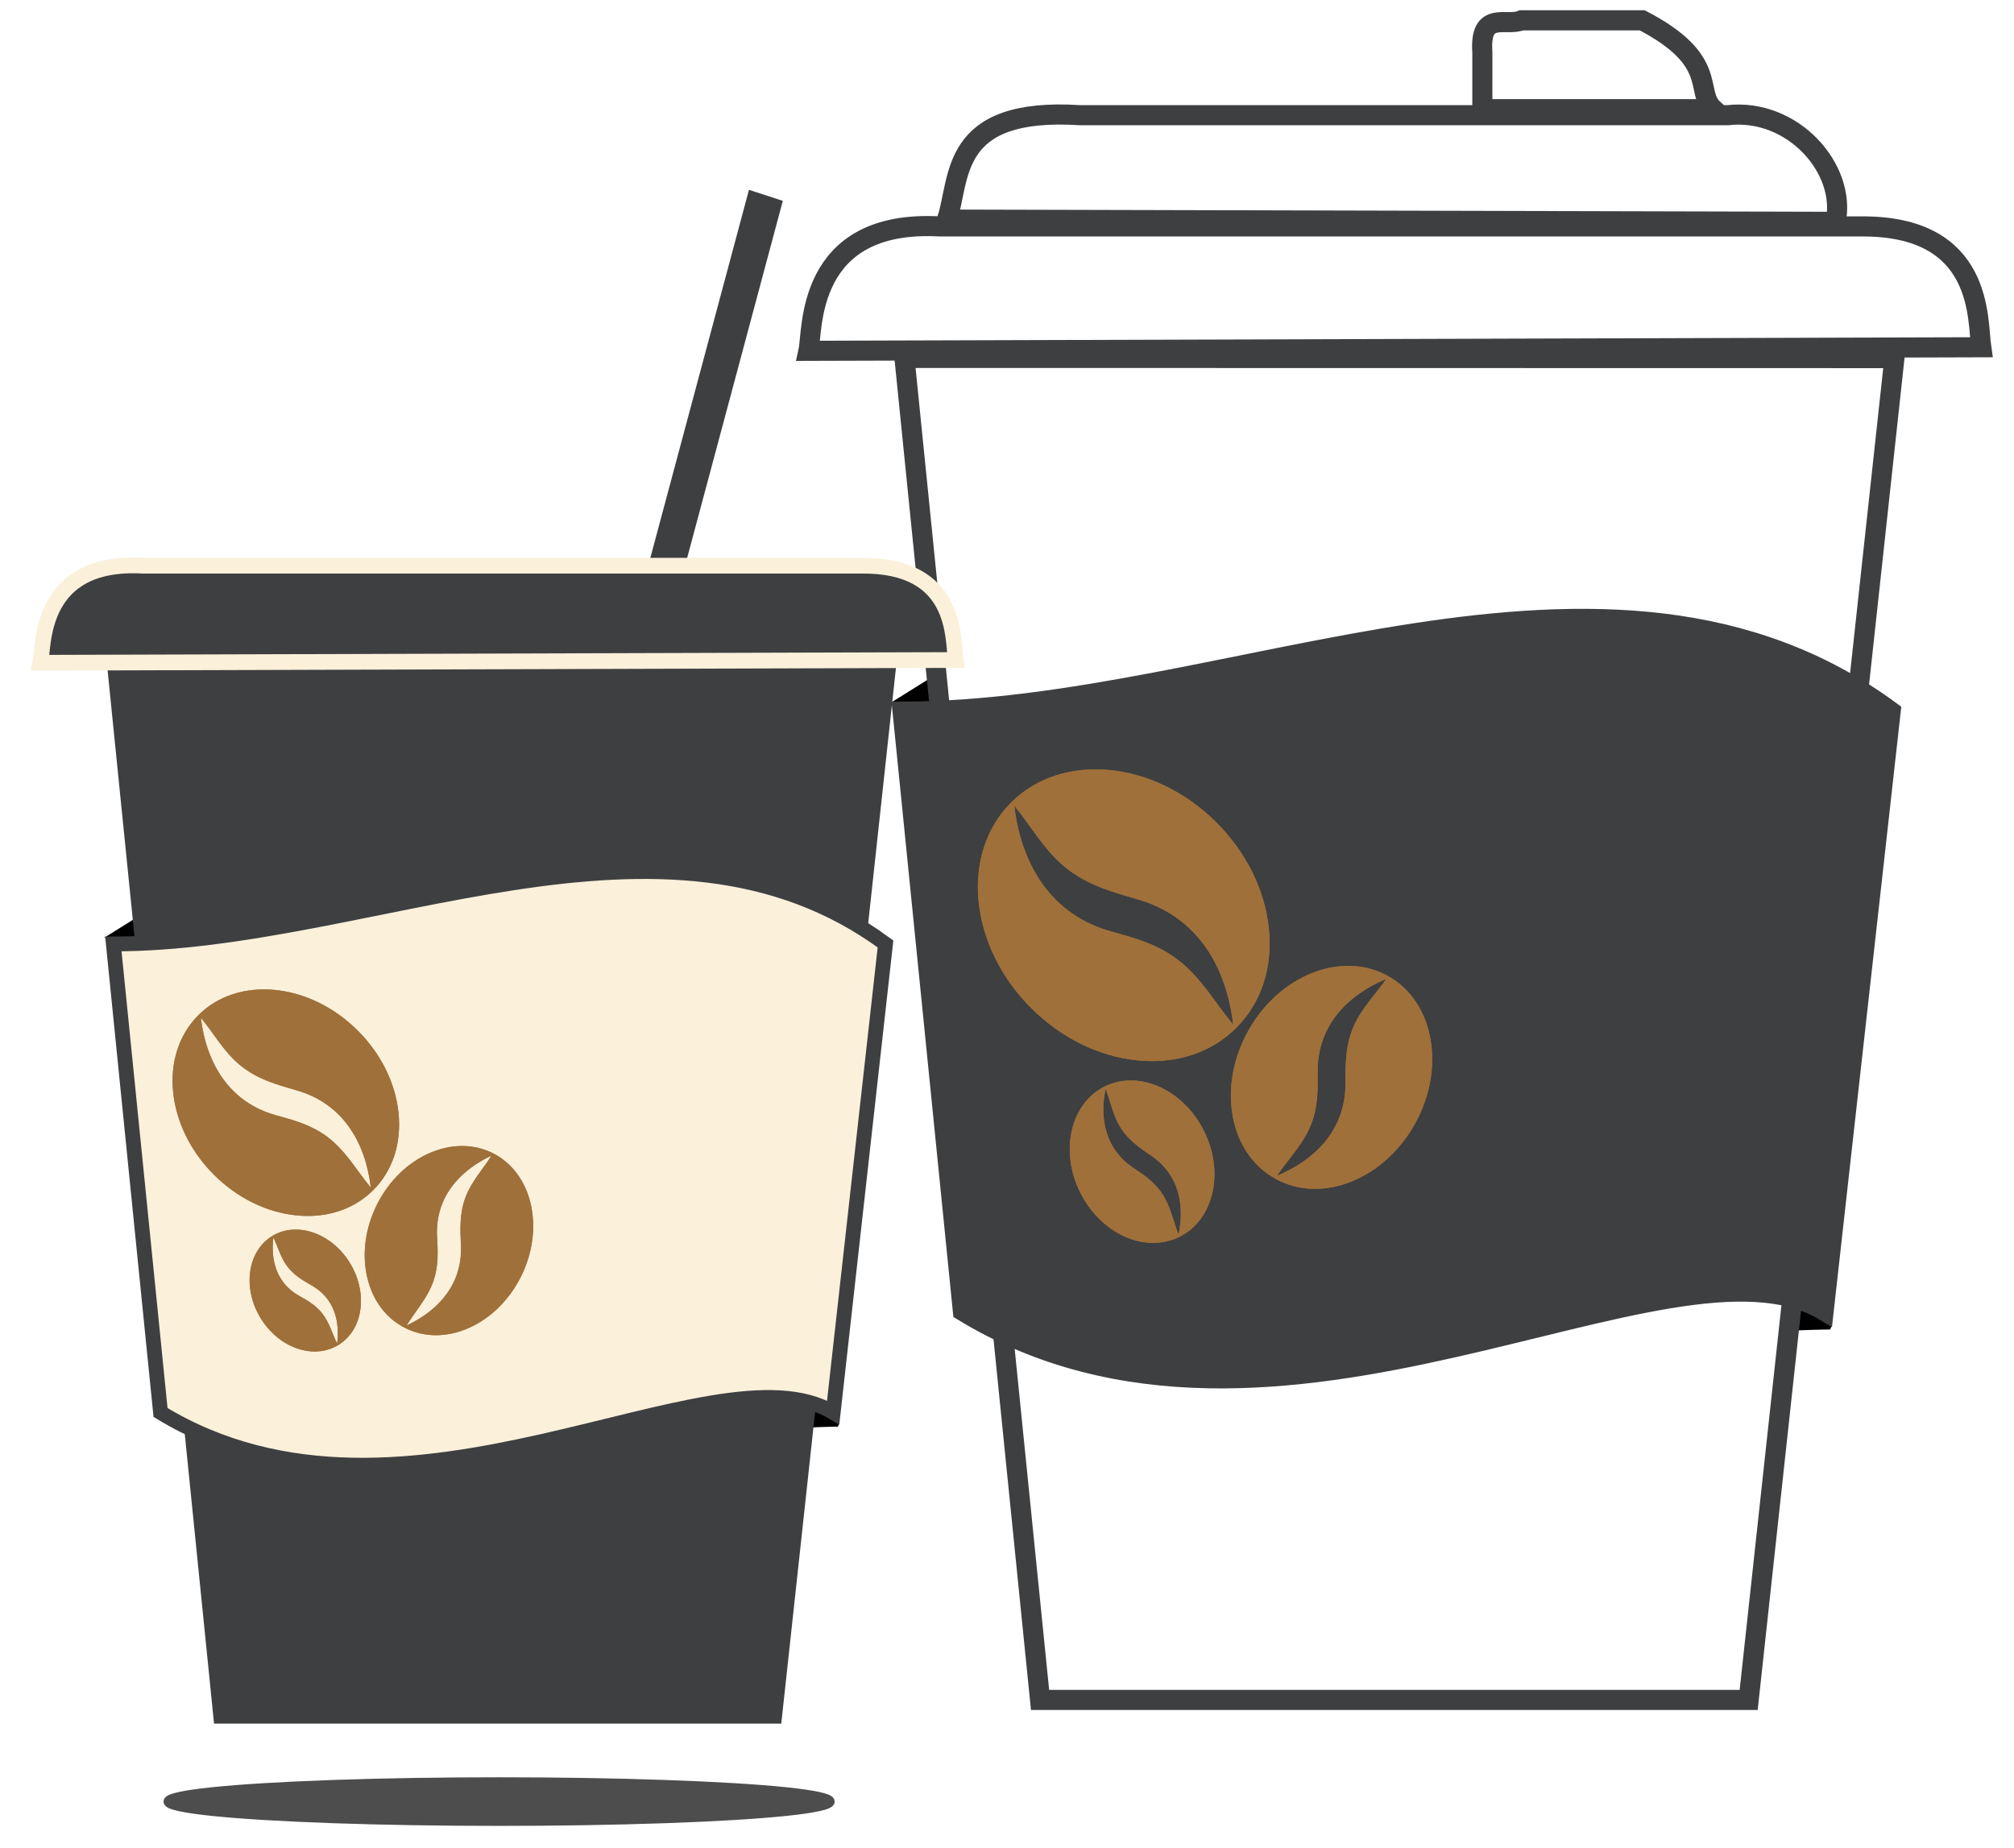 <?xml version="1.0" encoding="UTF-8" standalone="no"?>
<svg
   xmlns:dc="http://purl.org/dc/elements/1.1/"
   xmlns:cc="http://creativecommons.org/ns#"
   xmlns:rdf="http://www.w3.org/1999/02/22-rdf-syntax-ns#"
   xmlns:svg="http://www.w3.org/2000/svg"
   xmlns="http://www.w3.org/2000/svg"
   xmlns:sodipodi="http://sodipodi.sourceforge.net/DTD/sodipodi-0.dtd"
   xmlns:inkscape="http://www.inkscape.org/namespaces/inkscape"
   width="54.5"
   height="50"
   viewBox="0 0 14.42 13.229"
   version="1.1"
   id="svg27593"
   inkscape:version="1.0.2 (e86c870879, 2021-01-15, custom)"
   sodipodi:docname="mugs_sm.svg">
  <defs
     id="defs27587">
    <filter
       inkscape:collect="always"
       style="color-interpolation-filters:sRGB"
       id="filter58708"
       x="-0.038"
       width="1.075"
       y="-0.629"
       height="2.258">
      <feGaussianBlur
         inkscape:collect="always"
         stdDeviation="0.156"
         id="feGaussianBlur58710" />
    </filter>
  </defs>
  <sodipodi:namedview
     id="base"
     pagecolor="#ffffff"
     bordercolor="#666666"
     borderopacity="1.0"
     inkscape:pageopacity="0.0"
     inkscape:pageshadow="2"
     inkscape:zoom="3.959798"
     inkscape:cx="26.95912"
     inkscape:cy="53.851835"
     inkscape:document-units="px"
     inkscape:current-layer="layer1"
     inkscape:document-rotation="0"
     showgrid="false"
     units="px"
     inkscape:window-width="1267"
     inkscape:window-height="729"
     inkscape:window-x="145"
     inkscape:window-y="141"
     inkscape:window-maximized="0" />
  <g
     inkscape:label="Layer 1"
     inkscape:groupmode="layer"
     id="layer1">
    <g
       id="g22991"
       transform="translate(-364.516,-579.463)">
      <g
         id="g58954"
         transform="matrix(0.136,0,0,0.136,318.866,533.73)">
        <path
           style="fill:#000000;stroke:#000000;stroke-width:0.251px;stroke-linecap:butt;stroke-linejoin:miter;stroke-opacity:1"
           d="m 382.966,373.162 h 1.943 l 0.243,-1.366 z"
           id="path58712" />
        <path
           style="fill:#000000;stroke:#000000;stroke-width:0.265px;stroke-linecap:butt;stroke-linejoin:miter;stroke-opacity:1"
           d="m 432.046,406.139 c -0.094,-0.023 -1.964,0.047 -1.964,0.047 l 0.327,-0.819 0.327,0.047 0.21,0.07 0.234,0.117 0.234,0.117 0.374,0.281 z"
           id="path58714" />
        <path
           style="fill:none;stroke:#3e3f41;stroke-width:1.058;stroke-linecap:butt;stroke-linejoin:miter;stroke-opacity:1"
           d="m 383.278,355.114 7.139,70.653 h 37.306 l 7.673,-70.644 z"
           id="path58716" />
        <path
           style="fill:#3e3f41;fill-opacity:1;stroke:#3e3f41;stroke-width:0.999;stroke-linecap:butt;stroke-linejoin:miter;stroke-opacity:1"
           d="m 383.148,373.708 c 17.36,0 37.163,-10.99 52.081,0 l -3.531,31.602 c -8.113,-4.884 -28.886,10.045 -45.372,0 z"
           id="path58718"
           sodipodi:nodetypes="ccccc" />
        <path
           style="fill:none;stroke:#3e3f41;stroke-width:1.058;stroke-linecap:butt;stroke-linejoin:miter;stroke-opacity:1"
           d="m 378.226,354.74 c 0.232,-1.048 -0.18,-6.945 6.922,-6.548 h 48.456 c 6.521,-0.07 6.151,4.925 6.361,6.361 z"
           id="path58720"
           sodipodi:nodetypes="ccccc" />
        <path
           style="fill:none;stroke:#3e3f41;stroke-width:1.058;stroke-linecap:butt;stroke-linejoin:miter;stroke-opacity:1"
           d="m 385.518,347.832 c 0.725,-2.161 0.082,-5.945 7.019,-5.496 h 34.076 c 3.439,-0.393 6.276,2.839 5.689,5.614 z"
           id="path58722"
           sodipodi:nodetypes="ccccc" />
        <path
           style="fill:none;stroke:#3e3f41;stroke-width:1.058;stroke-linecap:butt;stroke-linejoin:miter;stroke-opacity:1"
           d="m 413.702,342.018 h 12.161 c -1.027,-0.946 0.369,-2.535 -3.742,-4.677 h -6.361 c -0.792,0.349 -2.213,-0.559 -2.058,1.684 z"
           id="path58724"
           sodipodi:nodetypes="cccccc" />
        <g
           id="g58762"
           transform="matrix(0.006,0.021,-0.021,0.006,409.603,386.08)"
           style="fill:#9f703a;fill-opacity:1">
          <g
             id="g58730"
             style="fill:#9f703a;fill-opacity:1">
            <g
               id="g58728"
               style="fill:#9f703a;fill-opacity:1">
              <path
                 d="M 510.606,278.946 C 503.63,211.522 470.958,145.538 418.606,93.186 309.582,-15.773 147.918,-31.485 58.254,58.274 c -89.728,89.728 -74.048,251.328 34.944,360.32 52.352,52.352 118.336,85.024 185.76,92 8.992,0.928 17.856,1.408 26.592,1.408 57.984,0 109.824,-20.32 148,-58.496 43.904,-43.872 64.192,-105.888 57.056,-174.56 z M 351.054,334.274 C 315.342,307.01 276.622,296.226 234.574,284.706 128.718,255.682 76.142,167.362 63.854,63.843 c 29.824,35.968 51.84,77.056 88.448,107.168 39.008,32.064 81.952,43.744 129.12,57.408 103.552,30.048 154.784,117.6 166.56,219.52 -32.32,-38.848 -56.032,-82.433 -96.928,-113.665 z"
                 id="path58726"
                 style="fill:#9f703a;fill-opacity:1" />
            </g>
          </g>
          <g
             id="g58732"
             style="fill:#9f703a;fill-opacity:1" />
          <g
             id="g58734"
             style="fill:#9f703a;fill-opacity:1" />
          <g
             id="g58736"
             style="fill:#9f703a;fill-opacity:1" />
          <g
             id="g58738"
             style="fill:#9f703a;fill-opacity:1" />
          <g
             id="g58740"
             style="fill:#9f703a;fill-opacity:1" />
          <g
             id="g58742"
             style="fill:#9f703a;fill-opacity:1" />
          <g
             id="g58744"
             style="fill:#9f703a;fill-opacity:1" />
          <g
             id="g58746"
             style="fill:#9f703a;fill-opacity:1" />
          <g
             id="g58748"
             style="fill:#9f703a;fill-opacity:1" />
          <g
             id="g58750"
             style="fill:#9f703a;fill-opacity:1" />
          <g
             id="g58752"
             style="fill:#9f703a;fill-opacity:1" />
          <g
             id="g58754"
             style="fill:#9f703a;fill-opacity:1" />
          <g
             id="g58756"
             style="fill:#9f703a;fill-opacity:1" />
          <g
             id="g58758"
             style="fill:#9f703a;fill-opacity:1" />
          <g
             id="g58760"
             style="fill:#9f703a;fill-opacity:1" />
        </g>
        <g
           id="g58800"
           transform="matrix(0.03,0,0,0.03,387.143,376.775)"
           style="fill:#9f703a;fill-opacity:1">
          <g
             id="g58768"
             style="fill:#9f703a;fill-opacity:1">
            <g
               id="g58766"
               style="fill:#9f703a;fill-opacity:1">
              <path
                 d="M 510.606,278.946 C 503.63,211.522 470.958,145.538 418.606,93.186 309.582,-15.773 147.918,-31.485 58.254,58.274 c -89.728,89.728 -74.048,251.328 34.944,360.32 52.352,52.352 118.336,85.024 185.76,92 8.992,0.928 17.856,1.408 26.592,1.408 57.984,0 109.824,-20.32 148,-58.496 43.904,-43.872 64.192,-105.888 57.056,-174.56 z M 351.054,334.274 C 315.342,307.01 276.622,296.226 234.574,284.706 128.718,255.682 76.142,167.362 63.854,63.843 c 29.824,35.968 51.84,77.056 88.448,107.168 39.008,32.064 81.952,43.744 129.12,57.408 103.552,30.048 154.784,117.6 166.56,219.52 -32.32,-38.848 -56.032,-82.433 -96.928,-113.665 z"
                 id="path58764"
                 style="fill:#9f703a;fill-opacity:1" />
            </g>
          </g>
          <g
             id="g58770"
             style="fill:#9f703a;fill-opacity:1" />
          <g
             id="g58772"
             style="fill:#9f703a;fill-opacity:1" />
          <g
             id="g58774"
             style="fill:#9f703a;fill-opacity:1" />
          <g
             id="g58776"
             style="fill:#9f703a;fill-opacity:1" />
          <g
             id="g58778"
             style="fill:#9f703a;fill-opacity:1" />
          <g
             id="g58780"
             style="fill:#9f703a;fill-opacity:1" />
          <g
             id="g58782"
             style="fill:#9f703a;fill-opacity:1" />
          <g
             id="g58784"
             style="fill:#9f703a;fill-opacity:1" />
          <g
             id="g58786"
             style="fill:#9f703a;fill-opacity:1" />
          <g
             id="g58788"
             style="fill:#9f703a;fill-opacity:1" />
          <g
             id="g58790"
             style="fill:#9f703a;fill-opacity:1" />
          <g
             id="g58792"
             style="fill:#9f703a;fill-opacity:1" />
          <g
             id="g58794"
             style="fill:#9f703a;fill-opacity:1" />
          <g
             id="g58796"
             style="fill:#9f703a;fill-opacity:1" />
          <g
             id="g58798"
             style="fill:#9f703a;fill-opacity:1" />
        </g>
        <g
           id="g58838"
           transform="matrix(0.015,0.005,-0.005,0.015,393.228,392.311)"
           style="fill:#9f703a;fill-opacity:1">
          <g
             id="g58806"
             style="fill:#9f703a;fill-opacity:1">
            <g
               id="g58804"
               style="fill:#9f703a;fill-opacity:1">
              <path
                 d="M 510.606,278.946 C 503.63,211.522 470.958,145.538 418.606,93.186 309.582,-15.773 147.918,-31.485 58.254,58.274 c -89.728,89.728 -74.048,251.328 34.944,360.32 52.352,52.352 118.336,85.024 185.76,92 8.992,0.928 17.856,1.408 26.592,1.408 57.984,0 109.824,-20.32 148,-58.496 43.904,-43.872 64.192,-105.888 57.056,-174.56 z M 351.054,334.274 C 315.342,307.01 276.622,296.226 234.574,284.706 128.718,255.682 76.142,167.362 63.854,63.843 c 29.824,35.968 51.84,77.056 88.448,107.168 39.008,32.064 81.952,43.744 129.12,57.408 103.552,30.048 154.784,117.6 166.56,219.52 -32.32,-38.848 -56.032,-82.433 -96.928,-113.665 z"
                 id="path58802"
                 style="fill:#9f703a;fill-opacity:1" />
            </g>
          </g>
          <g
             id="g58808"
             style="fill:#9f703a;fill-opacity:1" />
          <g
             id="g58810"
             style="fill:#9f703a;fill-opacity:1" />
          <g
             id="g58812"
             style="fill:#9f703a;fill-opacity:1" />
          <g
             id="g58814"
             style="fill:#9f703a;fill-opacity:1" />
          <g
             id="g58816"
             style="fill:#9f703a;fill-opacity:1" />
          <g
             id="g58818"
             style="fill:#9f703a;fill-opacity:1" />
          <g
             id="g58820"
             style="fill:#9f703a;fill-opacity:1" />
          <g
             id="g58822"
             style="fill:#9f703a;fill-opacity:1" />
          <g
             id="g58824"
             style="fill:#9f703a;fill-opacity:1" />
          <g
             id="g58826"
             style="fill:#9f703a;fill-opacity:1" />
          <g
             id="g58828"
             style="fill:#9f703a;fill-opacity:1" />
          <g
             id="g58830"
             style="fill:#9f703a;fill-opacity:1" />
          <g
             id="g58832"
             style="fill:#9f703a;fill-opacity:1" />
          <g
             id="g58834"
             style="fill:#9f703a;fill-opacity:1" />
          <g
             id="g58836"
             style="fill:#9f703a;fill-opacity:1" />
        </g>
        <g
           id="g58876"
           transform="matrix(0.006,0.021,-0.021,0.006,409.603,386.08)"
           style="fill:#9f703a;fill-opacity:1">
          <g
             id="g58844"
             style="fill:#9f703a;fill-opacity:1">
            <g
               id="g58842"
               style="fill:#9f703a;fill-opacity:1">
              <path
                 d="M 510.606,278.946 C 503.63,211.522 470.958,145.538 418.606,93.186 309.582,-15.773 147.918,-31.485 58.254,58.274 c -89.728,89.728 -74.048,251.328 34.944,360.32 52.352,52.352 118.336,85.024 185.76,92 8.992,0.928 17.856,1.408 26.592,1.408 57.984,0 109.824,-20.32 148,-58.496 43.904,-43.872 64.192,-105.888 57.056,-174.56 z M 351.054,334.274 C 315.342,307.01 276.622,296.226 234.574,284.706 128.718,255.682 76.142,167.362 63.854,63.843 c 29.824,35.968 51.84,77.056 88.448,107.168 39.008,32.064 81.952,43.744 129.12,57.408 103.552,30.048 154.784,117.6 166.56,219.52 -32.32,-38.848 -56.032,-82.433 -96.928,-113.665 z"
                 id="path58840"
                 style="fill:#9f703a;fill-opacity:1" />
            </g>
          </g>
          <g
             id="g58846"
             style="fill:#9f703a;fill-opacity:1" />
          <g
             id="g58848"
             style="fill:#9f703a;fill-opacity:1" />
          <g
             id="g58850"
             style="fill:#9f703a;fill-opacity:1" />
          <g
             id="g58852"
             style="fill:#9f703a;fill-opacity:1" />
          <g
             id="g58854"
             style="fill:#9f703a;fill-opacity:1" />
          <g
             id="g58856"
             style="fill:#9f703a;fill-opacity:1" />
          <g
             id="g58858"
             style="fill:#9f703a;fill-opacity:1" />
          <g
             id="g58860"
             style="fill:#9f703a;fill-opacity:1" />
          <g
             id="g58862"
             style="fill:#9f703a;fill-opacity:1" />
          <g
             id="g58864"
             style="fill:#9f703a;fill-opacity:1" />
          <g
             id="g58866"
             style="fill:#9f703a;fill-opacity:1" />
          <g
             id="g58868"
             style="fill:#9f703a;fill-opacity:1" />
          <g
             id="g58870"
             style="fill:#9f703a;fill-opacity:1" />
          <g
             id="g58872"
             style="fill:#9f703a;fill-opacity:1" />
          <g
             id="g58874"
             style="fill:#9f703a;fill-opacity:1" />
        </g>
        <g
           id="g58914"
           transform="matrix(0.03,0,0,0.03,387.143,376.775)"
           style="fill:#9f703a;fill-opacity:1">
          <g
             id="g58882"
             style="fill:#9f703a;fill-opacity:1">
            <g
               id="g58880"
               style="fill:#9f703a;fill-opacity:1">
              <path
                 d="M 510.606,278.946 C 503.63,211.522 470.958,145.538 418.606,93.186 309.582,-15.773 147.918,-31.485 58.254,58.274 c -89.728,89.728 -74.048,251.328 34.944,360.32 52.352,52.352 118.336,85.024 185.76,92 8.992,0.928 17.856,1.408 26.592,1.408 57.984,0 109.824,-20.32 148,-58.496 43.904,-43.872 64.192,-105.888 57.056,-174.56 z M 351.054,334.274 C 315.342,307.01 276.622,296.226 234.574,284.706 128.718,255.682 76.142,167.362 63.854,63.843 c 29.824,35.968 51.84,77.056 88.448,107.168 39.008,32.064 81.952,43.744 129.12,57.408 103.552,30.048 154.784,117.6 166.56,219.52 -32.32,-38.848 -56.032,-82.433 -96.928,-113.665 z"
                 id="path58878"
                 style="fill:#9f703a;fill-opacity:1" />
            </g>
          </g>
          <g
             id="g58884"
             style="fill:#9f703a;fill-opacity:1" />
          <g
             id="g58886"
             style="fill:#9f703a;fill-opacity:1" />
          <g
             id="g58888"
             style="fill:#9f703a;fill-opacity:1" />
          <g
             id="g58890"
             style="fill:#9f703a;fill-opacity:1" />
          <g
             id="g58892"
             style="fill:#9f703a;fill-opacity:1" />
          <g
             id="g58894"
             style="fill:#9f703a;fill-opacity:1" />
          <g
             id="g58896"
             style="fill:#9f703a;fill-opacity:1" />
          <g
             id="g58898"
             style="fill:#9f703a;fill-opacity:1" />
          <g
             id="g58900"
             style="fill:#9f703a;fill-opacity:1" />
          <g
             id="g58902"
             style="fill:#9f703a;fill-opacity:1" />
          <g
             id="g58904"
             style="fill:#9f703a;fill-opacity:1" />
          <g
             id="g58906"
             style="fill:#9f703a;fill-opacity:1" />
          <g
             id="g58908"
             style="fill:#9f703a;fill-opacity:1" />
          <g
             id="g58910"
             style="fill:#9f703a;fill-opacity:1" />
          <g
             id="g58912"
             style="fill:#9f703a;fill-opacity:1" />
        </g>
        <g
           id="g58952"
           transform="matrix(0.015,0.005,-0.005,0.015,393.228,392.311)"
           style="fill:#9f703a;fill-opacity:1">
          <g
             id="g58920"
             style="fill:#9f703a;fill-opacity:1">
            <g
               id="g58918"
               style="fill:#9f703a;fill-opacity:1">
              <path
                 d="M 510.606,278.946 C 503.63,211.522 470.958,145.538 418.606,93.186 309.582,-15.773 147.918,-31.485 58.254,58.274 c -89.728,89.728 -74.048,251.328 34.944,360.32 52.352,52.352 118.336,85.024 185.76,92 8.992,0.928 17.856,1.408 26.592,1.408 57.984,0 109.824,-20.32 148,-58.496 43.904,-43.872 64.192,-105.888 57.056,-174.56 z M 351.054,334.274 C 315.342,307.01 276.622,296.226 234.574,284.706 128.718,255.682 76.142,167.362 63.854,63.843 c 29.824,35.968 51.84,77.056 88.448,107.168 39.008,32.064 81.952,43.744 129.12,57.408 103.552,30.048 154.784,117.6 166.56,219.52 -32.32,-38.848 -56.032,-82.433 -96.928,-113.665 z"
                 id="path58916"
                 style="fill:#9f703a;fill-opacity:1" />
            </g>
          </g>
          <g
             id="g58922"
             style="fill:#9f703a;fill-opacity:1" />
          <g
             id="g58924"
             style="fill:#9f703a;fill-opacity:1" />
          <g
             id="g58926"
             style="fill:#9f703a;fill-opacity:1" />
          <g
             id="g58928"
             style="fill:#9f703a;fill-opacity:1" />
          <g
             id="g58930"
             style="fill:#9f703a;fill-opacity:1" />
          <g
             id="g58932"
             style="fill:#9f703a;fill-opacity:1" />
          <g
             id="g58934"
             style="fill:#9f703a;fill-opacity:1" />
          <g
             id="g58936"
             style="fill:#9f703a;fill-opacity:1" />
          <g
             id="g58938"
             style="fill:#9f703a;fill-opacity:1" />
          <g
             id="g58940"
             style="fill:#9f703a;fill-opacity:1" />
          <g
             id="g58942"
             style="fill:#9f703a;fill-opacity:1" />
          <g
             id="g58944"
             style="fill:#9f703a;fill-opacity:1" />
          <g
             id="g58946"
             style="fill:#9f703a;fill-opacity:1" />
          <g
             id="g58948"
             style="fill:#9f703a;fill-opacity:1" />
          <g
             id="g58950"
             style="fill:#9f703a;fill-opacity:1" />
        </g>
      </g>
      <g
         id="g22001"
         transform="matrix(0.396,0,0,0.396,183.697,357.924)">
        <path
           style="fill:#3e3f41;fill-opacity:1;stroke:#3e3f41;stroke-width:0.265px;stroke-linecap:butt;stroke-linejoin:miter;stroke-opacity:1"
           d="m 470.247,563.043 -4.767,17.791 0.385,0.025 4.742,-17.699 z"
           id="path21621" />
        <path
           style="fill:#000000;stroke:#000000;stroke-width:0.067px;stroke-linecap:butt;stroke-linejoin:miter;stroke-opacity:1"
           d="m 458.615,576.363 h 0.521 l 0.065,-0.366 z"
           id="path21623" />
        <path
           style="fill:#000000;stroke:#000000;stroke-width:0.071px;stroke-linecap:butt;stroke-linejoin:miter;stroke-opacity:1"
           d="m 471.771,585.203 c -0.025,-0.006 -0.527,0.013 -0.527,0.013 l 0.088,-0.219 0.088,0.013 0.056,0.019 0.063,0.031 0.063,0.031 0.1,0.075 z"
           id="path21625" />
        <path
           style="fill:#3e3f41;fill-opacity:1;stroke:#3e3f41;stroke-width:0.284;stroke-linecap:butt;stroke-linejoin:miter;stroke-opacity:1"
           d="m 458.698,571.525 1.914,18.939 h 10 l 2.057,-18.937 z"
           id="path21627" />
        <path
           style="fill:#fbf0da;fill-opacity:1;stroke:#3e3f41;stroke-width:0.268;stroke-linecap:butt;stroke-linejoin:miter;stroke-opacity:1"
           d="m 458.663,576.509 c 4.654,0 9.962,-2.946 13.961,0 l -0.946,8.471 c -2.175,-1.309 -7.743,2.693 -12.162,0 z"
           id="path21629"
           sodipodi:nodetypes="ccccc" />
        <path
           style="fill:#3e3f41;fill-opacity:1;stroke:#fbf0da;stroke-width:0.284;stroke-linecap:butt;stroke-linejoin:miter;stroke-opacity:1"
           d="m 457.344,571.425 c 0.062,-0.281 -0.048,-1.862 1.856,-1.755 h 12.989 c 1.748,-0.019 1.649,1.32 1.705,1.705 z"
           id="path21631"
           sodipodi:nodetypes="ccccc" />
        <g
           id="g21669"
           transform="matrix(0.002,0.006,-0.006,0.002,465.755,579.825)"
           style="fill:#9f703a;fill-opacity:1">
          <g
             id="g21637"
             style="fill:#9f703a;fill-opacity:1">
            <g
               id="g21635"
               style="fill:#9f703a;fill-opacity:1">
              <path
                 d="M 510.606,278.946 C 503.63,211.522 470.958,145.538 418.606,93.186 309.582,-15.773 147.918,-31.485 58.254,58.274 c -89.728,89.728 -74.048,251.328 34.944,360.32 52.352,52.352 118.336,85.024 185.76,92 8.992,0.928 17.856,1.408 26.592,1.408 57.984,0 109.824,-20.32 148,-58.496 43.904,-43.872 64.192,-105.888 57.056,-174.56 z M 351.054,334.274 C 315.342,307.01 276.622,296.226 234.574,284.706 128.718,255.682 76.142,167.362 63.854,63.843 c 29.824,35.968 51.84,77.056 88.448,107.168 39.008,32.064 81.952,43.744 129.12,57.408 103.552,30.048 154.784,117.6 166.56,219.52 -32.32,-38.848 -56.032,-82.433 -96.928,-113.665 z"
                 id="path21633"
                 style="fill:#9f703a;fill-opacity:1" />
            </g>
          </g>
          <g
             id="g21639"
             style="fill:#9f703a;fill-opacity:1" />
          <g
             id="g21641"
             style="fill:#9f703a;fill-opacity:1" />
          <g
             id="g21643"
             style="fill:#9f703a;fill-opacity:1" />
          <g
             id="g21645"
             style="fill:#9f703a;fill-opacity:1" />
          <g
             id="g21647"
             style="fill:#9f703a;fill-opacity:1" />
          <g
             id="g21649"
             style="fill:#9f703a;fill-opacity:1" />
          <g
             id="g21651"
             style="fill:#9f703a;fill-opacity:1" />
          <g
             id="g21653"
             style="fill:#9f703a;fill-opacity:1" />
          <g
             id="g21655"
             style="fill:#9f703a;fill-opacity:1" />
          <g
             id="g21657"
             style="fill:#9f703a;fill-opacity:1" />
          <g
             id="g21659"
             style="fill:#9f703a;fill-opacity:1" />
          <g
             id="g21661"
             style="fill:#9f703a;fill-opacity:1" />
          <g
             id="g21663"
             style="fill:#9f703a;fill-opacity:1" />
          <g
             id="g21665"
             style="fill:#9f703a;fill-opacity:1" />
          <g
             id="g21667"
             style="fill:#9f703a;fill-opacity:1" />
        </g>
        <g
           id="g21707"
           transform="matrix(0.008,0,0,0.008,459.734,577.331)"
           style="fill:#9f703a;fill-opacity:1">
          <g
             id="g21675"
             style="fill:#9f703a;fill-opacity:1">
            <g
               id="g21673"
               style="fill:#9f703a;fill-opacity:1">
              <path
                 d="M 510.606,278.946 C 503.63,211.522 470.958,145.538 418.606,93.186 309.582,-15.773 147.918,-31.485 58.254,58.274 c -89.728,89.728 -74.048,251.328 34.944,360.32 52.352,52.352 118.336,85.024 185.76,92 8.992,0.928 17.856,1.408 26.592,1.408 57.984,0 109.824,-20.32 148,-58.496 43.904,-43.872 64.192,-105.888 57.056,-174.56 z M 351.054,334.274 C 315.342,307.01 276.622,296.226 234.574,284.706 128.718,255.682 76.142,167.362 63.854,63.843 c 29.824,35.968 51.84,77.056 88.448,107.168 39.008,32.064 81.952,43.744 129.12,57.408 103.552,30.048 154.784,117.6 166.56,219.52 -32.32,-38.848 -56.032,-82.433 -96.928,-113.665 z"
                 id="path21671"
                 style="fill:#9f703a;fill-opacity:1" />
            </g>
          </g>
          <g
             id="g21677"
             style="fill:#9f703a;fill-opacity:1" />
          <g
             id="g21679"
             style="fill:#9f703a;fill-opacity:1" />
          <g
             id="g21681"
             style="fill:#9f703a;fill-opacity:1" />
          <g
             id="g21683"
             style="fill:#9f703a;fill-opacity:1" />
          <g
             id="g21685"
             style="fill:#9f703a;fill-opacity:1" />
          <g
             id="g21687"
             style="fill:#9f703a;fill-opacity:1" />
          <g
             id="g21689"
             style="fill:#9f703a;fill-opacity:1" />
          <g
             id="g21691"
             style="fill:#9f703a;fill-opacity:1" />
          <g
             id="g21693"
             style="fill:#9f703a;fill-opacity:1" />
          <g
             id="g21695"
             style="fill:#9f703a;fill-opacity:1" />
          <g
             id="g21697"
             style="fill:#9f703a;fill-opacity:1" />
          <g
             id="g21699"
             style="fill:#9f703a;fill-opacity:1" />
          <g
             id="g21701"
             style="fill:#9f703a;fill-opacity:1" />
          <g
             id="g21703"
             style="fill:#9f703a;fill-opacity:1" />
          <g
             id="g21705"
             style="fill:#9f703a;fill-opacity:1" />
        </g>
        <g
           id="g21883"
           transform="matrix(0.004,0.001,-0.001,0.004,461.365,581.496)"
           style="fill:#9f703a;fill-opacity:1">
          <g
             id="g21713"
             style="fill:#9f703a;fill-opacity:1">
            <g
               id="g21711"
               style="fill:#9f703a;fill-opacity:1">
              <path
                 d="M 510.606,278.946 C 503.63,211.522 470.958,145.538 418.606,93.186 309.582,-15.773 147.918,-31.485 58.254,58.274 c -89.728,89.728 -74.048,251.328 34.944,360.32 52.352,52.352 118.336,85.024 185.76,92 8.992,0.928 17.856,1.408 26.592,1.408 57.984,0 109.824,-20.32 148,-58.496 43.904,-43.872 64.192,-105.888 57.056,-174.56 z M 351.054,334.274 C 315.342,307.01 276.622,296.226 234.574,284.706 128.718,255.682 76.142,167.362 63.854,63.843 c 29.824,35.968 51.84,77.056 88.448,107.168 39.008,32.064 81.952,43.744 129.12,57.408 103.552,30.048 154.784,117.6 166.56,219.52 -32.32,-38.848 -56.032,-82.433 -96.928,-113.665 z"
                 id="path21709"
                 style="fill:#9f703a;fill-opacity:1" />
            </g>
          </g>
          <g
             id="g21715"
             style="fill:#9f703a;fill-opacity:1" />
          <g
             id="g21717"
             style="fill:#9f703a;fill-opacity:1" />
          <g
             id="g21719"
             style="fill:#9f703a;fill-opacity:1" />
          <g
             id="g21721"
             style="fill:#9f703a;fill-opacity:1" />
          <g
             id="g21723"
             style="fill:#9f703a;fill-opacity:1" />
          <g
             id="g21725"
             style="fill:#9f703a;fill-opacity:1" />
          <g
             id="g21746"
             style="fill:#9f703a;fill-opacity:1" />
          <g
             id="g21763"
             style="fill:#9f703a;fill-opacity:1" />
          <g
             id="g21784"
             style="fill:#9f703a;fill-opacity:1" />
          <g
             id="g21801"
             style="fill:#9f703a;fill-opacity:1" />
          <g
             id="g21822"
             style="fill:#9f703a;fill-opacity:1" />
          <g
             id="g21839"
             style="fill:#9f703a;fill-opacity:1" />
          <g
             id="g21860"
             style="fill:#9f703a;fill-opacity:1" />
          <g
             id="g21879"
             style="fill:#9f703a;fill-opacity:1" />
          <g
             id="g21881"
             style="fill:#9f703a;fill-opacity:1" />
        </g>
        <g
           id="g21921"
           transform="matrix(0.002,0.006,-0.006,0.002,465.755,579.825)"
           style="fill:#9f703a;fill-opacity:1">
          <g
             id="g21889"
             style="fill:#9f703a;fill-opacity:1">
            <g
               id="g21887"
               style="fill:#9f703a;fill-opacity:1">
              <path
                 d="M 510.606,278.946 C 503.63,211.522 470.958,145.538 418.606,93.186 309.582,-15.773 147.918,-31.485 58.254,58.274 c -89.728,89.728 -74.048,251.328 34.944,360.32 52.352,52.352 118.336,85.024 185.76,92 8.992,0.928 17.856,1.408 26.592,1.408 57.984,0 109.824,-20.32 148,-58.496 43.904,-43.872 64.192,-105.888 57.056,-174.56 z M 351.054,334.274 C 315.342,307.01 276.622,296.226 234.574,284.706 128.718,255.682 76.142,167.362 63.854,63.843 c 29.824,35.968 51.84,77.056 88.448,107.168 39.008,32.064 81.952,43.744 129.12,57.408 103.552,30.048 154.784,117.6 166.56,219.52 -32.32,-38.848 -56.032,-82.433 -96.928,-113.665 z"
                 id="path21885"
                 style="fill:#9f703a;fill-opacity:1" />
            </g>
          </g>
          <g
             id="g21891"
             style="fill:#9f703a;fill-opacity:1" />
          <g
             id="g21893"
             style="fill:#9f703a;fill-opacity:1" />
          <g
             id="g21895"
             style="fill:#9f703a;fill-opacity:1" />
          <g
             id="g21897"
             style="fill:#9f703a;fill-opacity:1" />
          <g
             id="g21899"
             style="fill:#9f703a;fill-opacity:1" />
          <g
             id="g21901"
             style="fill:#9f703a;fill-opacity:1" />
          <g
             id="g21903"
             style="fill:#9f703a;fill-opacity:1" />
          <g
             id="g21905"
             style="fill:#9f703a;fill-opacity:1" />
          <g
             id="g21907"
             style="fill:#9f703a;fill-opacity:1" />
          <g
             id="g21909"
             style="fill:#9f703a;fill-opacity:1" />
          <g
             id="g21911"
             style="fill:#9f703a;fill-opacity:1" />
          <g
             id="g21913"
             style="fill:#9f703a;fill-opacity:1" />
          <g
             id="g21915"
             style="fill:#9f703a;fill-opacity:1" />
          <g
             id="g21917"
             style="fill:#9f703a;fill-opacity:1" />
          <g
             id="g21919"
             style="fill:#9f703a;fill-opacity:1" />
        </g>
        <g
           id="g21959"
           transform="matrix(0.008,0,0,0.008,459.734,577.331)"
           style="fill:#9f703a;fill-opacity:1">
          <g
             id="g21927"
             style="fill:#9f703a;fill-opacity:1">
            <g
               id="g21925"
               style="fill:#9f703a;fill-opacity:1">
              <path
                 d="M 510.606,278.946 C 503.63,211.522 470.958,145.538 418.606,93.186 309.582,-15.773 147.918,-31.485 58.254,58.274 c -89.728,89.728 -74.048,251.328 34.944,360.32 52.352,52.352 118.336,85.024 185.76,92 8.992,0.928 17.856,1.408 26.592,1.408 57.984,0 109.824,-20.32 148,-58.496 43.904,-43.872 64.192,-105.888 57.056,-174.56 z M 351.054,334.274 C 315.342,307.01 276.622,296.226 234.574,284.706 128.718,255.682 76.142,167.362 63.854,63.843 c 29.824,35.968 51.84,77.056 88.448,107.168 39.008,32.064 81.952,43.744 129.12,57.408 103.552,30.048 154.784,117.6 166.56,219.52 -32.32,-38.848 -56.032,-82.433 -96.928,-113.665 z"
                 id="path21923"
                 style="fill:#9f703a;fill-opacity:1" />
            </g>
          </g>
          <g
             id="g21929"
             style="fill:#9f703a;fill-opacity:1" />
          <g
             id="g21931"
             style="fill:#9f703a;fill-opacity:1" />
          <g
             id="g21933"
             style="fill:#9f703a;fill-opacity:1" />
          <g
             id="g21935"
             style="fill:#9f703a;fill-opacity:1" />
          <g
             id="g21937"
             style="fill:#9f703a;fill-opacity:1" />
          <g
             id="g21939"
             style="fill:#9f703a;fill-opacity:1" />
          <g
             id="g21941"
             style="fill:#9f703a;fill-opacity:1" />
          <g
             id="g21943"
             style="fill:#9f703a;fill-opacity:1" />
          <g
             id="g21945"
             style="fill:#9f703a;fill-opacity:1" />
          <g
             id="g21947"
             style="fill:#9f703a;fill-opacity:1" />
          <g
             id="g21949"
             style="fill:#9f703a;fill-opacity:1" />
          <g
             id="g21951"
             style="fill:#9f703a;fill-opacity:1" />
          <g
             id="g21953"
             style="fill:#9f703a;fill-opacity:1" />
          <g
             id="g21955"
             style="fill:#9f703a;fill-opacity:1" />
          <g
             id="g21957"
             style="fill:#9f703a;fill-opacity:1" />
        </g>
        <g
           id="g21997"
           transform="matrix(0.004,0.001,-0.001,0.004,461.365,581.496)"
           style="fill:#9f703a;fill-opacity:1">
          <g
             id="g21965"
             style="fill:#9f703a;fill-opacity:1">
            <g
               id="g21963"
               style="fill:#9f703a;fill-opacity:1">
              <path
                 d="M 510.606,278.946 C 503.63,211.522 470.958,145.538 418.606,93.186 309.582,-15.773 147.918,-31.485 58.254,58.274 c -89.728,89.728 -74.048,251.328 34.944,360.32 52.352,52.352 118.336,85.024 185.76,92 8.992,0.928 17.856,1.408 26.592,1.408 57.984,0 109.824,-20.32 148,-58.496 43.904,-43.872 64.192,-105.888 57.056,-174.56 z M 351.054,334.274 C 315.342,307.01 276.622,296.226 234.574,284.706 128.718,255.682 76.142,167.362 63.854,63.843 c 29.824,35.968 51.84,77.056 88.448,107.168 39.008,32.064 81.952,43.744 129.12,57.408 103.552,30.048 154.784,117.6 166.56,219.52 -32.32,-38.848 -56.032,-82.433 -96.928,-113.665 z"
                 id="path21961"
                 style="fill:#9f703a;fill-opacity:1" />
            </g>
          </g>
          <g
             id="g21967"
             style="fill:#9f703a;fill-opacity:1" />
          <g
             id="g21969"
             style="fill:#9f703a;fill-opacity:1" />
          <g
             id="g21971"
             style="fill:#9f703a;fill-opacity:1" />
          <g
             id="g21973"
             style="fill:#9f703a;fill-opacity:1" />
          <g
             id="g21975"
             style="fill:#9f703a;fill-opacity:1" />
          <g
             id="g21977"
             style="fill:#9f703a;fill-opacity:1" />
          <g
             id="g21979"
             style="fill:#9f703a;fill-opacity:1" />
          <g
             id="g21981"
             style="fill:#9f703a;fill-opacity:1" />
          <g
             id="g21983"
             style="fill:#9f703a;fill-opacity:1" />
          <g
             id="g21985"
             style="fill:#9f703a;fill-opacity:1" />
          <g
             id="g21987"
             style="fill:#9f703a;fill-opacity:1" />
          <g
             id="g21989"
             style="fill:#9f703a;fill-opacity:1" />
          <g
             id="g21991"
             style="fill:#9f703a;fill-opacity:1" />
          <g
             id="g21993"
             style="fill:#9f703a;fill-opacity:1" />
          <g
             id="g21995"
             style="fill:#9f703a;fill-opacity:1" />
        </g>
        <ellipse
           style="fill:#4d4d4d;fill-opacity:1;stroke:#4d4d4d;stroke-width:0.132;stroke-linecap:round;stroke-linejoin:round;stroke-miterlimit:4;stroke-dasharray:none;stroke-opacity:1;filter:url(#filter58708)"
           id="ellipse21999"
           cx="437.026"
           cy="553.806"
           rx="4.961"
           ry="0.298"
           transform="matrix(1.207,0,0,1.207,-61.853,-76.428)" />
      </g>
    </g>
  </g>
</svg>
